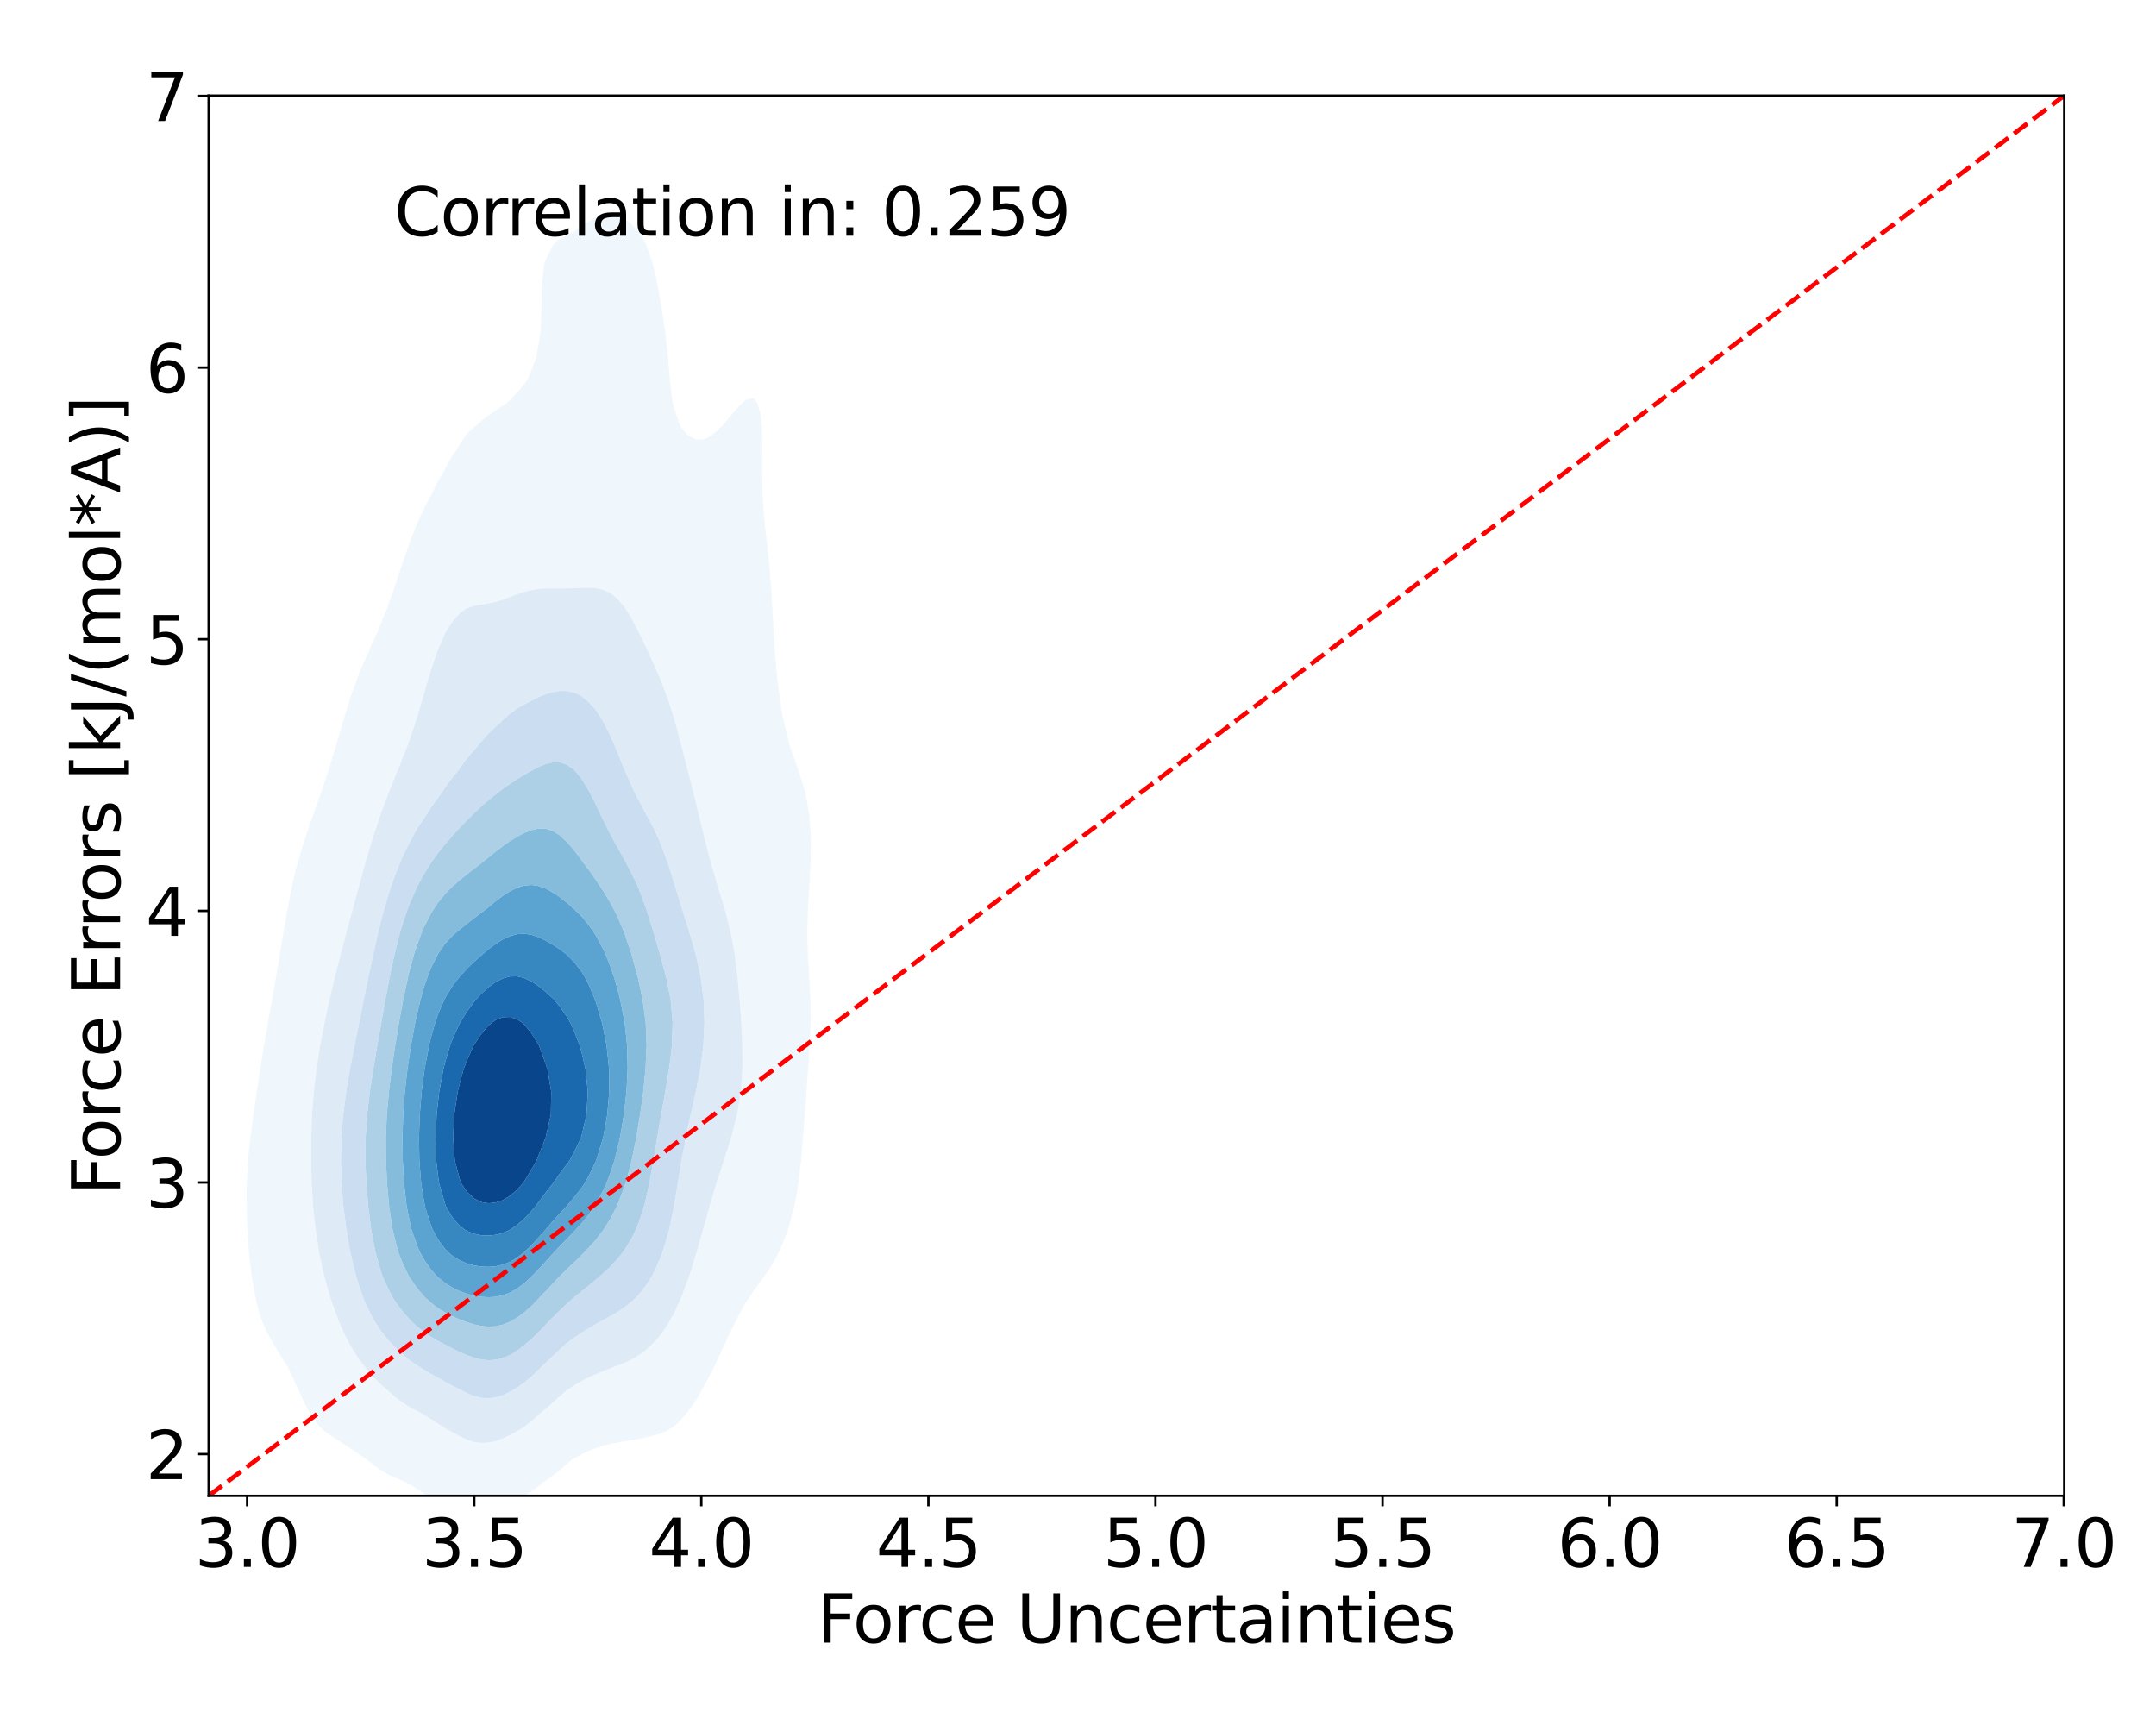 <?xml version="1.0" encoding="utf-8" standalone="no"?>
<!DOCTYPE svg PUBLIC "-//W3C//DTD SVG 1.1//EN"
  "http://www.w3.org/Graphics/SVG/1.1/DTD/svg11.dtd">
<svg xmlns:xlink="http://www.w3.org/1999/xlink" width="720pt" height="576pt" viewBox="0 0 720 576" xmlns="http://www.w3.org/2000/svg" version="1.1">
 <defs>
  <style type="text/css">*{stroke-linejoin: round; stroke-linecap: butt}</style>
 </defs>
 <g id="figure_1">
  <g id="patch_1">
   <path d="M 0 576 
L 720 576 
L 720 0 
L 0 0 
z
" style="fill: #ffffff"/>
  </g>
  <g id="axes_1">
   <g id="patch_2">
    <path d="M 69.68 499.48 
L 689.363 499.48 
L 689.363 31.95 
L 69.68 31.95 
z
" style="fill: #ffffff"/>
   </g>
   <g id="QuadContourSet_1">
    <path d="M 151.14 503.736 
L 153.531 504.504 
L 155.922 504.89 
L 158.314 504.937 
L 160.705 504.68 
L 163.096 504.141 
L 165.488 503.34 
L 167.223 502.586 
L 167.879 502.395 
L 170.27 501.574 
L 172.661 500.594 
L 175.053 499.421 
L 177.444 498 
L 179.835 496.259 
L 181.401 494.915 
L 182.226 494.393 
L 184.618 492.723 
L 187.009 490.828 
L 189.4 488.78 
L 191.204 487.245 
L 191.791 486.879 
L 194.183 485.584 
L 196.574 484.458 
L 198.965 483.52 
L 201.357 482.764 
L 203.748 482.161 
L 206.139 481.675 
L 208.53 481.259 
L 210.922 480.866 
L 213.313 480.445 
L 215.704 479.94 
L 217.058 479.575 
L 218.095 479.361 
L 220.487 478.677 
L 222.878 477.646 
L 225.269 476.094 
L 227.661 473.83 
L 229.193 471.904 
L 230.052 470.915 
L 232.443 467.51 
L 234.326 464.234 
L 234.834 463.347 
L 237.226 458.852 
L 238.383 456.564 
L 239.617 453.949 
L 241.974 448.893 
L 242.008 448.812 
L 244.399 443.735 
L 245.696 441.223 
L 246.791 438.96 
L 249.182 434.725 
L 249.969 433.553 
L 251.573 431.168 
L 253.964 427.908 
L 255.43 425.882 
L 256.356 424.582 
L 258.747 420.693 
L 260.036 418.212 
L 261.138 415.812 
L 263.155 410.542 
L 263.53 409.315 
L 265.239 402.871 
L 265.921 399.213 
L 266.609 395.201 
L 267.514 387.531 
L 268.156 379.86 
L 268.312 377.761 
L 268.742 372.19 
L 269.318 364.52 
L 269.879 356.849 
L 270.374 349.179 
L 270.685 341.509 
L 270.657 333.838 
L 270.252 326.168 
L 269.748 318.498 
L 269.575 310.827 
L 269.836 303.157 
L 270.305 295.487 
L 270.703 287.84 
L 270.705 287.816 
L 270.808 280.146 
L 270.703 278.482 
L 270.328 272.476 
L 268.965 264.805 
L 268.312 262.575 
L 266.592 257.135 
L 265.921 255.279 
L 263.917 249.465 
L 263.53 248.162 
L 261.891 241.794 
L 261.138 237.893 
L 260.511 234.124 
L 259.558 226.454 
L 258.84 218.783 
L 258.747 217.452 
L 258.353 211.113 
L 257.957 203.442 
L 257.499 195.772 
L 256.842 188.102 
L 256.356 183.691 
L 255.988 180.431 
L 255.178 172.761 
L 254.647 165.091 
L 254.484 157.42 
L 254.538 149.75 
L 254.436 142.08 
L 253.964 138.126 
L 252.804 134.409 
L 251.573 132.997 
L 249.182 133.423 
L 248.136 134.409 
L 246.791 135.635 
L 244.399 138.434 
L 242.008 141.241 
L 241.244 142.08 
L 239.617 143.749 
L 237.226 145.632 
L 234.834 146.752 
L 232.443 146.847 
L 230.052 145.633 
L 227.661 142.946 
L 227.112 142.08 
L 225.269 136.804 
L 224.634 134.409 
L 223.68 126.739 
L 223.036 119.069 
L 222.878 117.695 
L 222.207 111.398 
L 221.091 103.728 
L 220.487 100.313 
L 219.749 96.058 
L 218.095 88.387 
L 218.095 88.387 
L 215.704 81.44 
L 215.362 80.717 
L 213.313 77.472 
L 210.922 74.88 
L 208.53 73.07 
L 208.483 73.047 
L 206.139 71.943 
L 203.748 71.469 
L 201.357 71.703 
L 198.965 72.594 
L 198.131 73.047 
L 196.574 74.019 
L 194.183 75.703 
L 191.791 77.281 
L 189.4 78.584 
L 187.009 79.787 
L 185.636 80.717 
L 184.618 81.966 
L 182.226 86.856 
L 181.723 88.387 
L 180.876 96.058 
L 180.8 103.728 
L 180.451 111.398 
L 179.835 115.088 
L 179.169 119.069 
L 177.444 123.703 
L 176.157 126.739 
L 175.053 128.25 
L 172.661 131.125 
L 170.27 133.646 
L 169.453 134.409 
L 167.879 135.504 
L 165.488 137.086 
L 163.096 138.71 
L 160.705 140.559 
L 159.113 142.08 
L 158.314 142.679 
L 155.922 144.894 
L 153.531 148.307 
L 152.804 149.75 
L 151.14 151.952 
L 148.749 156.327 
L 148.259 157.42 
L 146.357 160.453 
L 144.125 165.091 
L 143.966 165.361 
L 141.575 169.877 
L 140.295 172.761 
L 139.184 175.156 
L 137.103 180.431 
L 136.792 181.236 
L 134.411 188.102 
L 134.401 188.132 
L 132.01 195.325 
L 131.865 195.772 
L 129.618 202.134 
L 129.155 203.442 
L 127.227 208.13 
L 126.009 211.113 
L 124.836 213.645 
L 122.594 218.783 
L 122.445 219.104 
L 120.053 224.527 
L 119.352 226.454 
L 117.662 230.985 
L 116.678 234.124 
L 115.271 238.551 
L 114.35 241.794 
L 112.88 246.728 
L 112.105 249.465 
L 110.488 254.709 
L 109.748 257.135 
L 108.097 262.063 
L 107.178 264.805 
L 105.706 268.911 
L 104.455 272.476 
L 103.315 275.672 
L 101.813 280.146 
L 100.923 282.938 
L 99.497 287.816 
L 98.532 291.574 
L 97.6 295.487 
L 96.141 302.869 
L 96.086 303.157 
L 94.742 310.827 
L 93.749 317.054 
L 93.51 318.498 
L 92.191 326.168 
L 91.358 330.998 
L 90.836 333.838 
L 89.466 341.509 
L 88.967 344.526 
L 88.139 349.179 
L 86.928 356.849 
L 86.576 359.28 
L 85.737 364.52 
L 84.635 372.19 
L 84.184 375.789 
L 83.622 379.86 
L 82.836 387.531 
L 82.404 395.201 
L 82.338 402.871 
L 82.6 410.542 
L 83.155 418.212 
L 84.026 425.882 
L 84.184 426.895 
L 85.351 433.553 
L 86.576 438.279 
L 87.556 441.223 
L 88.967 444.528 
L 91.358 448.778 
L 91.43 448.893 
L 93.749 452.625 
L 96.141 456.555 
L 96.146 456.564 
L 98.532 461.605 
L 99.766 464.234 
L 100.923 466.927 
L 103.315 471.584 
L 103.519 471.904 
L 105.706 475.27 
L 108.097 477.701 
L 110.488 479.348 
L 110.864 479.575 
L 112.88 480.932 
L 115.271 482.485 
L 117.662 484.067 
L 120.053 485.675 
L 122.445 487.238 
L 122.455 487.245 
L 124.836 489.231 
L 127.227 490.927 
L 129.618 492.313 
L 132.01 493.451 
L 134.401 494.443 
L 135.548 494.915 
L 136.792 495.622 
L 139.184 497.073 
L 141.575 498.586 
L 143.966 500.083 
L 146.357 501.442 
L 148.749 502.558 
L 148.825 502.586 
z
M 153.531 479.575 
L 153.531 479.575 
L 151.14 478.341 
L 148.749 476.919 
L 146.357 475.413 
L 143.966 473.907 
L 141.575 472.424 
L 140.728 471.904 
L 139.184 471.128 
L 136.792 469.838 
L 134.401 468.338 
L 132.01 466.542 
L 129.618 464.394 
L 129.455 464.234 
L 127.227 462.314 
L 124.836 459.929 
L 122.445 457.121 
L 122.008 456.564 
L 120.053 454.087 
L 117.662 450.41 
L 116.791 448.893 
L 115.271 445.956 
L 113.145 441.223 
L 112.88 440.527 
L 110.488 433.92 
L 110.36 433.553 
L 108.19 425.882 
L 108.097 425.441 
L 106.53 418.212 
L 105.706 412.58 
L 105.382 410.542 
L 104.555 402.871 
L 104.069 395.201 
L 103.858 387.531 
L 103.896 379.86 
L 104.19 372.19 
L 104.778 364.52 
L 105.706 356.849 
L 105.706 356.848 
L 106.871 349.179 
L 108.097 342.823 
L 108.348 341.509 
L 110.007 333.838 
L 110.488 331.831 
L 111.821 326.168 
L 112.88 322.083 
L 113.773 318.498 
L 115.271 312.951 
L 115.813 310.827 
L 117.662 304.041 
L 117.89 303.157 
L 119.972 295.487 
L 120.053 295.197 
L 122.083 287.816 
L 122.445 286.574 
L 124.352 280.146 
L 124.836 278.607 
L 126.886 272.476 
L 127.227 271.488 
L 129.618 265.118 
L 129.75 264.805 
L 132.01 259.081 
L 132.865 257.135 
L 134.401 253.149 
L 135.903 249.465 
L 136.792 246.876 
L 138.555 241.794 
L 139.184 239.708 
L 140.858 234.124 
L 141.575 231.63 
L 143.087 226.454 
L 143.966 223.637 
L 145.581 218.783 
L 146.357 216.728 
L 148.749 211.201 
L 148.797 211.113 
L 151.14 207.459 
L 153.531 204.741 
L 155.353 203.442 
L 155.922 203.081 
L 158.314 202.282 
L 160.705 201.859 
L 163.096 201.499 
L 165.488 200.975 
L 167.879 200.227 
L 170.27 199.33 
L 172.661 198.421 
L 175.053 197.627 
L 177.444 197.032 
L 179.835 196.663 
L 182.226 196.496 
L 184.618 196.463 
L 187.009 196.48 
L 189.4 196.474 
L 191.791 196.408 
L 194.183 196.304 
L 196.574 196.245 
L 198.965 196.372 
L 201.357 196.88 
L 203.748 197.982 
L 206.139 199.872 
L 208.53 202.68 
L 209.037 203.442 
L 210.922 206.455 
L 213.313 211.024 
L 213.356 211.113 
L 215.704 216.009 
L 216.988 218.783 
L 218.095 221.22 
L 220.392 226.454 
L 220.487 226.686 
L 222.878 232.951 
L 223.296 234.124 
L 225.269 240.486 
L 225.646 241.794 
L 227.661 249.35 
L 227.689 249.465 
L 229.659 257.135 
L 230.052 258.57 
L 231.6 264.805 
L 232.443 268.127 
L 233.479 272.476 
L 234.834 278.045 
L 235.344 280.146 
L 237.226 287.394 
L 237.341 287.816 
L 239.593 295.487 
L 239.617 295.567 
L 241.921 303.157 
L 242.008 303.482 
L 243.906 310.827 
L 244.399 313.425 
L 245.322 318.498 
L 246.293 326.168 
L 246.791 331.599 
L 247.009 333.838 
L 247.588 341.509 
L 247.951 349.179 
L 247.959 356.849 
L 247.413 364.52 
L 246.791 368.406 
L 246.165 372.19 
L 244.399 379.06 
L 244.191 379.86 
L 242.008 386.663 
L 241.744 387.531 
L 239.617 393.977 
L 239.256 395.201 
L 237.226 401.889 
L 236.964 402.871 
L 234.834 410.445 
L 234.81 410.542 
L 232.642 418.212 
L 232.443 418.851 
L 230.236 425.882 
L 230.052 426.411 
L 227.661 432.823 
L 227.361 433.553 
L 225.269 438.158 
L 223.577 441.223 
L 222.878 442.426 
L 220.487 445.889 
L 218.095 448.543 
L 217.716 448.893 
L 215.704 450.795 
L 213.313 452.565 
L 210.922 453.952 
L 208.53 455.072 
L 206.139 456.017 
L 204.619 456.564 
L 203.748 456.917 
L 201.357 457.875 
L 198.965 458.863 
L 196.574 459.942 
L 194.183 461.162 
L 191.791 462.559 
L 189.4 464.134 
L 189.267 464.234 
L 187.009 466.207 
L 184.618 468.353 
L 182.226 470.436 
L 180.441 471.904 
L 179.835 472.48 
L 177.444 474.602 
L 175.053 476.423 
L 172.661 477.954 
L 170.27 479.211 
L 169.407 479.575 
L 167.879 480.348 
L 165.488 481.212 
L 163.096 481.702 
L 160.705 481.799 
L 158.314 481.484 
L 155.922 480.741 
z
" clip-path="url(#p62a193f47c)" style="fill: #eff6fc"/>
    <path d="M 155.922 480.741 
L 158.314 481.484 
L 160.705 481.799 
L 163.096 481.702 
L 165.488 481.212 
L 167.879 480.348 
L 169.407 479.575 
L 170.27 479.211 
L 172.661 477.954 
L 175.053 476.423 
L 177.444 474.602 
L 179.835 472.48 
L 180.441 471.904 
L 182.226 470.436 
L 184.618 468.353 
L 187.009 466.207 
L 189.267 464.234 
L 189.4 464.134 
L 191.791 462.559 
L 194.183 461.162 
L 196.574 459.942 
L 198.965 458.863 
L 201.357 457.875 
L 203.748 456.917 
L 204.619 456.564 
L 206.139 456.017 
L 208.53 455.072 
L 210.922 453.952 
L 213.313 452.565 
L 215.704 450.795 
L 217.716 448.893 
L 218.095 448.543 
L 220.487 445.889 
L 222.878 442.426 
L 223.577 441.223 
L 225.269 438.158 
L 227.361 433.553 
L 227.661 432.823 
L 230.052 426.411 
L 230.236 425.882 
L 232.443 418.851 
L 232.642 418.212 
L 234.81 410.542 
L 234.834 410.445 
L 236.964 402.871 
L 237.226 401.889 
L 239.256 395.201 
L 239.617 393.977 
L 241.744 387.531 
L 242.008 386.663 
L 244.191 379.86 
L 244.399 379.06 
L 246.165 372.19 
L 246.791 368.406 
L 247.413 364.52 
L 247.959 356.849 
L 247.951 349.179 
L 247.588 341.509 
L 247.009 333.838 
L 246.791 331.599 
L 246.293 326.168 
L 245.322 318.498 
L 244.399 313.425 
L 243.906 310.827 
L 242.008 303.482 
L 241.921 303.157 
L 239.617 295.567 
L 239.593 295.487 
L 237.341 287.816 
L 237.226 287.394 
L 235.344 280.146 
L 234.834 278.045 
L 233.479 272.476 
L 232.443 268.127 
L 231.6 264.805 
L 230.052 258.57 
L 229.659 257.135 
L 227.689 249.465 
L 227.661 249.35 
L 225.646 241.794 
L 225.269 240.486 
L 223.296 234.124 
L 222.878 232.951 
L 220.487 226.686 
L 220.392 226.454 
L 218.095 221.22 
L 216.988 218.783 
L 215.704 216.009 
L 213.356 211.113 
L 213.313 211.024 
L 210.922 206.455 
L 209.037 203.442 
L 208.53 202.68 
L 206.139 199.872 
L 203.748 197.982 
L 201.357 196.88 
L 198.965 196.372 
L 196.574 196.245 
L 194.183 196.304 
L 191.791 196.408 
L 189.4 196.474 
L 187.009 196.48 
L 184.618 196.463 
L 182.226 196.496 
L 179.835 196.663 
L 177.444 197.032 
L 175.053 197.627 
L 172.661 198.421 
L 170.27 199.33 
L 167.879 200.227 
L 165.488 200.975 
L 163.096 201.499 
L 160.705 201.859 
L 158.314 202.282 
L 155.922 203.081 
L 155.353 203.442 
L 153.531 204.741 
L 151.14 207.459 
L 148.797 211.113 
L 148.749 211.201 
L 146.357 216.728 
L 145.581 218.783 
L 143.966 223.637 
L 143.087 226.454 
L 141.575 231.63 
L 140.858 234.124 
L 139.184 239.708 
L 138.555 241.794 
L 136.792 246.876 
L 135.903 249.465 
L 134.401 253.149 
L 132.865 257.135 
L 132.01 259.081 
L 129.75 264.805 
L 129.618 265.118 
L 127.227 271.488 
L 126.886 272.476 
L 124.836 278.607 
L 124.352 280.146 
L 122.445 286.574 
L 122.083 287.816 
L 120.053 295.197 
L 119.972 295.487 
L 117.89 303.157 
L 117.662 304.041 
L 115.813 310.827 
L 115.271 312.951 
L 113.773 318.498 
L 112.88 322.083 
L 111.821 326.168 
L 110.488 331.831 
L 110.007 333.838 
L 108.348 341.509 
L 108.097 342.823 
L 106.871 349.179 
L 105.706 356.848 
L 105.706 356.849 
L 104.778 364.52 
L 104.19 372.19 
L 103.896 379.86 
L 103.858 387.531 
L 104.069 395.201 
L 104.555 402.871 
L 105.382 410.542 
L 105.706 412.58 
L 106.53 418.212 
L 108.097 425.441 
L 108.19 425.882 
L 110.36 433.553 
L 110.488 433.92 
L 112.88 440.527 
L 113.145 441.223 
L 115.271 445.956 
L 116.791 448.893 
L 117.662 450.41 
L 120.053 454.087 
L 122.008 456.564 
L 122.445 457.121 
L 124.836 459.929 
L 127.227 462.314 
L 129.455 464.234 
L 129.618 464.394 
L 132.01 466.542 
L 134.401 468.338 
L 136.792 469.838 
L 139.184 471.128 
L 140.728 471.904 
L 141.575 472.424 
L 143.966 473.907 
L 146.357 475.413 
L 148.749 476.919 
L 151.14 478.341 
L 153.531 479.575 
L 153.531 479.575 
z
M 154.095 464.234 
L 153.531 463.976 
L 151.14 462.75 
L 148.749 461.457 
L 146.357 460.136 
L 143.966 458.78 
L 141.575 457.336 
L 140.405 456.564 
L 139.184 455.833 
L 136.792 454.199 
L 134.401 452.263 
L 132.01 449.982 
L 130.993 448.893 
L 129.618 447.411 
L 127.227 444.431 
L 125.09 441.223 
L 124.836 440.784 
L 122.445 436.073 
L 121.343 433.553 
L 120.053 429.745 
L 118.827 425.882 
L 117.662 420.943 
L 117.014 418.212 
L 115.665 410.542 
L 115.271 407.406 
L 114.684 402.871 
L 114.062 395.201 
L 113.827 387.531 
L 114 379.86 
L 114.6 372.19 
L 115.271 367.106 
L 115.599 364.52 
L 116.887 356.849 
L 117.662 352.948 
L 118.371 349.179 
L 119.948 341.509 
L 120.053 341.013 
L 121.457 333.838 
L 122.445 329.15 
L 123.023 326.168 
L 124.666 318.498 
L 124.836 317.774 
L 126.408 310.827 
L 127.227 307.67 
L 128.413 303.157 
L 129.618 299.109 
L 130.782 295.487 
L 132.01 291.996 
L 133.7 287.816 
L 134.401 286.148 
L 136.792 281.261 
L 137.426 280.146 
L 139.184 276.914 
L 141.575 273.235 
L 142.119 272.476 
L 143.966 269.537 
L 146.357 266.212 
L 147.46 264.805 
L 148.749 262.823 
L 151.14 259.53 
L 153.109 257.135 
L 153.531 256.502 
L 155.922 253.253 
L 158.314 250.478 
L 159.275 249.465 
L 160.705 247.641 
L 163.096 244.973 
L 165.488 242.669 
L 166.512 241.794 
L 167.879 240.421 
L 170.27 238.367 
L 172.661 236.653 
L 175.053 235.217 
L 177.196 234.124 
L 177.444 233.982 
L 179.835 232.773 
L 182.226 231.792 
L 184.618 231.075 
L 187.009 230.692 
L 189.4 230.725 
L 191.791 231.276 
L 194.183 232.468 
L 196.21 234.124 
L 196.574 234.417 
L 198.965 237.081 
L 201.357 240.814 
L 201.878 241.794 
L 203.748 245.463 
L 205.471 249.465 
L 206.139 251.042 
L 208.53 257.036 
L 208.57 257.135 
L 210.922 262.378 
L 212.034 264.805 
L 213.313 267.202 
L 215.704 271.708 
L 216.098 272.476 
L 218.095 276.158 
L 219.95 280.146 
L 220.487 281.375 
L 222.878 287.72 
L 222.911 287.816 
L 225.269 295.289 
L 225.328 295.487 
L 227.661 303.157 
L 227.661 303.157 
L 230.052 310.755 
L 230.074 310.827 
L 232.309 318.498 
L 232.443 319.071 
L 233.997 326.168 
L 234.834 332.702 
L 234.976 333.838 
L 235.262 341.509 
L 234.876 349.179 
L 234.834 349.51 
L 233.901 356.849 
L 232.443 364.202 
L 232.381 364.52 
L 230.66 372.19 
L 230.052 374.887 
L 229.012 379.86 
L 227.661 387.026 
L 227.574 387.531 
L 226.366 395.201 
L 225.269 401.658 
L 225.072 402.871 
L 223.475 410.542 
L 222.878 412.679 
L 221.224 418.212 
L 220.487 420.099 
L 218.095 425.412 
L 217.847 425.882 
L 215.704 429.28 
L 213.313 432.293 
L 212.081 433.553 
L 210.922 434.651 
L 208.53 436.546 
L 206.139 438.14 
L 203.748 439.541 
L 201.357 440.832 
L 200.632 441.223 
L 198.965 442.159 
L 196.574 443.558 
L 194.183 445.043 
L 191.791 446.653 
L 189.4 448.412 
L 188.816 448.893 
L 187.009 450.531 
L 184.618 452.818 
L 182.226 455.096 
L 180.639 456.564 
L 179.835 457.384 
L 177.444 459.678 
L 175.053 461.673 
L 172.661 463.35 
L 171.106 464.234 
L 170.27 464.769 
L 167.879 465.914 
L 165.488 466.633 
L 163.096 466.915 
L 160.705 466.755 
L 158.314 466.17 
L 155.922 465.202 
z
" clip-path="url(#p62a193f47c)" style="fill: #deebf7"/>
    <path d="M 155.922 465.202 
L 158.314 466.17 
L 160.705 466.755 
L 163.096 466.915 
L 165.488 466.633 
L 167.879 465.914 
L 170.27 464.769 
L 171.106 464.234 
L 172.661 463.35 
L 175.053 461.673 
L 177.444 459.678 
L 179.835 457.384 
L 180.639 456.564 
L 182.226 455.096 
L 184.618 452.818 
L 187.009 450.531 
L 188.816 448.893 
L 189.4 448.412 
L 191.791 446.653 
L 194.183 445.043 
L 196.574 443.558 
L 198.965 442.159 
L 200.632 441.223 
L 201.357 440.832 
L 203.748 439.541 
L 206.139 438.14 
L 208.53 436.546 
L 210.922 434.651 
L 212.081 433.553 
L 213.313 432.293 
L 215.704 429.28 
L 217.847 425.882 
L 218.095 425.412 
L 220.487 420.099 
L 221.224 418.212 
L 222.878 412.679 
L 223.475 410.542 
L 225.072 402.871 
L 225.269 401.658 
L 226.366 395.201 
L 227.574 387.531 
L 227.661 387.026 
L 229.012 379.86 
L 230.052 374.887 
L 230.66 372.19 
L 232.381 364.52 
L 232.443 364.202 
L 233.901 356.849 
L 234.834 349.51 
L 234.876 349.179 
L 235.262 341.509 
L 234.976 333.838 
L 234.834 332.702 
L 233.997 326.168 
L 232.443 319.071 
L 232.309 318.498 
L 230.074 310.827 
L 230.052 310.755 
L 227.661 303.157 
L 227.661 303.157 
L 225.328 295.487 
L 225.269 295.289 
L 222.911 287.816 
L 222.878 287.72 
L 220.487 281.375 
L 219.95 280.146 
L 218.095 276.158 
L 216.098 272.476 
L 215.704 271.708 
L 213.313 267.202 
L 212.034 264.805 
L 210.922 262.378 
L 208.57 257.135 
L 208.53 257.036 
L 206.139 251.042 
L 205.471 249.465 
L 203.748 245.463 
L 201.878 241.794 
L 201.357 240.814 
L 198.965 237.081 
L 196.574 234.417 
L 196.21 234.124 
L 194.183 232.468 
L 191.791 231.276 
L 189.4 230.725 
L 187.009 230.692 
L 184.618 231.075 
L 182.226 231.792 
L 179.835 232.773 
L 177.444 233.982 
L 177.196 234.124 
L 175.053 235.217 
L 172.661 236.653 
L 170.27 238.367 
L 167.879 240.421 
L 166.512 241.794 
L 165.488 242.669 
L 163.096 244.973 
L 160.705 247.641 
L 159.275 249.465 
L 158.314 250.478 
L 155.922 253.253 
L 153.531 256.502 
L 153.109 257.135 
L 151.14 259.53 
L 148.749 262.823 
L 147.46 264.805 
L 146.357 266.212 
L 143.966 269.537 
L 142.119 272.476 
L 141.575 273.235 
L 139.184 276.914 
L 137.426 280.146 
L 136.792 281.261 
L 134.401 286.148 
L 133.7 287.816 
L 132.01 291.996 
L 130.782 295.487 
L 129.618 299.109 
L 128.413 303.157 
L 127.227 307.67 
L 126.408 310.827 
L 124.836 317.774 
L 124.666 318.498 
L 123.023 326.168 
L 122.445 329.15 
L 121.457 333.838 
L 120.053 341.013 
L 119.948 341.509 
L 118.371 349.179 
L 117.662 352.948 
L 116.887 356.849 
L 115.599 364.52 
L 115.271 367.106 
L 114.6 372.19 
L 114 379.86 
L 113.827 387.531 
L 114.062 395.201 
L 114.684 402.871 
L 115.271 407.406 
L 115.665 410.542 
L 117.014 418.212 
L 117.662 420.943 
L 118.827 425.882 
L 120.053 429.745 
L 121.343 433.553 
L 122.445 436.073 
L 124.836 440.784 
L 125.09 441.223 
L 127.227 444.431 
L 129.618 447.411 
L 130.993 448.893 
L 132.01 449.982 
L 134.401 452.263 
L 136.792 454.199 
L 139.184 455.833 
L 140.405 456.564 
L 141.575 457.336 
L 143.966 458.78 
L 146.357 460.136 
L 148.749 461.457 
L 151.14 462.75 
L 153.531 463.976 
L 154.095 464.234 
z
M 148.456 448.893 
L 146.357 447.806 
L 143.966 446.408 
L 141.575 444.779 
L 139.184 442.847 
L 137.462 441.223 
L 136.792 440.559 
L 134.401 437.852 
L 132.01 434.602 
L 131.326 433.553 
L 129.618 430.339 
L 127.639 425.882 
L 127.227 424.589 
L 125.4 418.212 
L 124.836 415.235 
L 123.96 410.542 
L 122.985 402.871 
L 122.445 396.38 
L 122.341 395.201 
L 122.01 387.531 
L 122.096 379.86 
L 122.445 374.928 
L 122.622 372.19 
L 123.505 364.52 
L 124.692 356.849 
L 124.836 356.042 
L 125.967 349.179 
L 127.227 342.147 
L 127.334 341.509 
L 128.683 333.838 
L 129.618 328.968 
L 130.144 326.168 
L 131.789 318.498 
L 132.01 317.605 
L 133.76 310.827 
L 134.401 308.724 
L 136.272 303.157 
L 136.792 301.799 
L 139.184 296.33 
L 139.609 295.487 
L 141.575 291.825 
L 143.966 288.072 
L 144.15 287.816 
L 146.357 284.709 
L 148.749 281.748 
L 150.166 280.146 
L 151.14 278.974 
L 153.531 276.354 
L 155.922 273.912 
L 157.416 272.476 
L 158.314 271.556 
L 160.705 269.305 
L 163.096 267.221 
L 165.488 265.299 
L 166.156 264.805 
L 167.879 263.457 
L 170.27 261.749 
L 172.661 260.179 
L 175.053 258.718 
L 177.444 257.36 
L 177.89 257.135 
L 179.835 256.088 
L 182.226 255.099 
L 184.618 254.541 
L 187.009 254.582 
L 189.4 255.394 
L 191.791 257.133 
L 191.793 257.135 
L 194.183 259.99 
L 196.574 263.886 
L 197.045 264.805 
L 198.965 268.578 
L 200.775 272.476 
L 201.357 273.613 
L 203.748 278.377 
L 204.642 280.146 
L 206.139 282.801 
L 208.53 287.117 
L 208.91 287.816 
L 210.922 291.587 
L 212.763 295.487 
L 213.313 296.788 
L 215.694 303.157 
L 215.704 303.189 
L 218.095 310.827 
L 218.095 310.827 
L 220.353 318.498 
L 220.487 319.003 
L 222.442 326.168 
L 222.878 328.361 
L 223.972 333.838 
L 224.621 341.509 
L 224.386 349.179 
L 223.464 356.849 
L 222.878 360.151 
L 222.181 364.52 
L 220.79 372.19 
L 220.487 373.884 
L 219.488 379.86 
L 218.192 387.531 
L 218.095 388.088 
L 216.833 395.201 
L 215.704 400.257 
L 215.055 402.871 
L 213.313 408.185 
L 212.386 410.542 
L 210.922 413.483 
L 208.53 417.379 
L 207.934 418.212 
L 206.139 420.426 
L 203.748 422.999 
L 201.357 425.226 
L 200.611 425.882 
L 198.965 427.315 
L 196.574 429.314 
L 194.183 431.231 
L 191.791 433.135 
L 191.301 433.553 
L 189.4 435.272 
L 187.009 437.543 
L 184.618 439.882 
L 183.279 441.223 
L 182.226 442.349 
L 179.835 444.855 
L 177.444 447.144 
L 175.367 448.893 
L 175.053 449.18 
L 172.661 451.034 
L 170.27 452.471 
L 167.879 453.482 
L 165.488 454.059 
L 163.096 454.209 
L 160.705 453.962 
L 158.314 453.376 
L 155.922 452.526 
L 153.531 451.49 
L 151.14 450.326 
L 148.749 449.059 
z
" clip-path="url(#p62a193f47c)" style="fill: #cbdef1"/>
    <path d="M 148.749 449.059 
L 151.14 450.326 
L 153.531 451.49 
L 155.922 452.526 
L 158.314 453.376 
L 160.705 453.962 
L 163.096 454.209 
L 165.488 454.059 
L 167.879 453.482 
L 170.27 452.471 
L 172.661 451.034 
L 175.053 449.18 
L 175.367 448.893 
L 177.444 447.144 
L 179.835 444.855 
L 182.226 442.349 
L 183.279 441.223 
L 184.618 439.882 
L 187.009 437.543 
L 189.4 435.272 
L 191.301 433.553 
L 191.791 433.135 
L 194.183 431.231 
L 196.574 429.314 
L 198.965 427.315 
L 200.611 425.882 
L 201.357 425.226 
L 203.748 422.999 
L 206.139 420.426 
L 207.934 418.212 
L 208.53 417.379 
L 210.922 413.483 
L 212.386 410.542 
L 213.313 408.185 
L 215.055 402.871 
L 215.704 400.257 
L 216.833 395.201 
L 218.095 388.088 
L 218.192 387.531 
L 219.488 379.86 
L 220.487 373.884 
L 220.79 372.19 
L 222.181 364.52 
L 222.878 360.151 
L 223.464 356.849 
L 224.386 349.179 
L 224.621 341.509 
L 223.972 333.838 
L 222.878 328.361 
L 222.442 326.168 
L 220.487 319.003 
L 220.353 318.498 
L 218.095 310.827 
L 218.095 310.827 
L 215.704 303.189 
L 215.694 303.157 
L 213.313 296.788 
L 212.763 295.487 
L 210.922 291.587 
L 208.91 287.816 
L 208.53 287.117 
L 206.139 282.801 
L 204.642 280.146 
L 203.748 278.377 
L 201.357 273.613 
L 200.775 272.476 
L 198.965 268.578 
L 197.045 264.805 
L 196.574 263.886 
L 194.183 259.99 
L 191.793 257.135 
L 191.791 257.133 
L 189.4 255.394 
L 187.009 254.582 
L 184.618 254.541 
L 182.226 255.099 
L 179.835 256.088 
L 177.89 257.135 
L 177.444 257.36 
L 175.053 258.718 
L 172.661 260.179 
L 170.27 261.749 
L 167.879 263.457 
L 166.156 264.805 
L 165.488 265.299 
L 163.096 267.221 
L 160.705 269.305 
L 158.314 271.556 
L 157.416 272.476 
L 155.922 273.912 
L 153.531 276.354 
L 151.14 278.974 
L 150.166 280.146 
L 148.749 281.748 
L 146.357 284.709 
L 144.15 287.816 
L 143.966 288.072 
L 141.575 291.825 
L 139.609 295.487 
L 139.184 296.33 
L 136.792 301.799 
L 136.272 303.157 
L 134.401 308.724 
L 133.76 310.827 
L 132.01 317.605 
L 131.789 318.498 
L 130.144 326.168 
L 129.618 328.968 
L 128.683 333.838 
L 127.334 341.509 
L 127.227 342.147 
L 125.967 349.179 
L 124.836 356.042 
L 124.692 356.849 
L 123.505 364.52 
L 122.622 372.19 
L 122.445 374.928 
L 122.096 379.86 
L 122.01 387.531 
L 122.341 395.201 
L 122.445 396.38 
L 122.985 402.871 
L 123.96 410.542 
L 124.836 415.235 
L 125.4 418.212 
L 127.227 424.589 
L 127.639 425.882 
L 129.618 430.339 
L 131.326 433.553 
L 132.01 434.602 
L 134.401 437.852 
L 136.792 440.559 
L 137.462 441.223 
L 139.184 442.847 
L 141.575 444.779 
L 143.966 446.408 
L 146.357 447.806 
L 148.456 448.893 
z
M 155.25 441.223 
L 153.531 440.606 
L 151.14 439.576 
L 148.749 438.345 
L 146.357 436.862 
L 143.966 435.053 
L 142.313 433.553 
L 141.575 432.821 
L 139.184 430.004 
L 136.792 426.522 
L 136.403 425.882 
L 134.401 421.621 
L 133.048 418.212 
L 132.01 414.322 
L 131.096 410.542 
L 129.949 402.871 
L 129.618 399.168 
L 129.257 395.201 
L 128.887 387.531 
L 128.852 379.86 
L 129.185 372.19 
L 129.618 367.436 
L 129.866 364.52 
L 130.809 356.849 
L 131.963 349.179 
L 132.01 348.902 
L 133.228 341.509 
L 134.401 335.119 
L 134.644 333.838 
L 136.278 326.168 
L 136.792 324.078 
L 138.318 318.498 
L 139.184 315.797 
L 141.05 310.827 
L 141.575 309.604 
L 143.966 304.94 
L 145.099 303.157 
L 146.357 301.292 
L 148.749 298.38 
L 151.14 295.956 
L 151.69 295.487 
L 153.531 293.881 
L 155.922 291.965 
L 158.314 290.099 
L 160.705 288.24 
L 161.247 287.816 
L 163.096 286.323 
L 165.488 284.398 
L 167.879 282.562 
L 170.27 280.881 
L 171.461 280.146 
L 172.661 279.383 
L 175.053 278.124 
L 177.444 277.189 
L 179.835 276.673 
L 182.226 276.705 
L 184.618 277.437 
L 187.009 278.981 
L 188.215 280.146 
L 189.4 281.249 
L 191.791 284.009 
L 194.183 287.209 
L 194.591 287.816 
L 196.574 290.363 
L 198.965 293.766 
L 200.074 295.487 
L 201.357 297.362 
L 203.748 301.313 
L 204.743 303.157 
L 206.139 305.942 
L 208.24 310.827 
L 208.53 311.6 
L 210.848 318.498 
L 210.922 318.753 
L 212.951 326.168 
L 213.313 327.811 
L 214.615 333.838 
L 215.633 341.509 
L 215.704 343.314 
L 215.935 349.179 
L 215.704 353.993 
L 215.586 356.849 
L 214.821 364.52 
L 213.756 372.19 
L 213.313 374.814 
L 212.495 379.86 
L 210.922 387.531 
L 210.922 387.531 
L 208.888 395.201 
L 208.53 396.264 
L 206.139 402.452 
L 205.954 402.871 
L 203.748 407.124 
L 201.56 410.542 
L 201.357 410.832 
L 198.965 413.989 
L 196.574 416.668 
L 195.05 418.212 
L 194.183 419.097 
L 191.791 421.444 
L 189.4 423.725 
L 187.181 425.882 
L 187.009 426.057 
L 184.618 428.608 
L 182.226 431.167 
L 179.937 433.553 
L 179.835 433.664 
L 177.444 436.118 
L 175.053 438.252 
L 172.661 440.008 
L 170.496 441.223 
L 170.27 441.358 
L 167.879 442.334 
L 165.488 442.862 
L 163.096 442.98 
L 160.705 442.747 
L 158.314 442.228 
L 155.922 441.485 
z
" clip-path="url(#p62a193f47c)" style="fill: #add0e6"/>
    <path d="M 155.922 441.485 
L 158.314 442.228 
L 160.705 442.747 
L 163.096 442.98 
L 165.488 442.862 
L 167.879 442.334 
L 170.27 441.358 
L 170.496 441.223 
L 172.661 440.008 
L 175.053 438.252 
L 177.444 436.118 
L 179.835 433.664 
L 179.937 433.553 
L 182.226 431.167 
L 184.618 428.608 
L 187.009 426.057 
L 187.181 425.882 
L 189.4 423.725 
L 191.791 421.444 
L 194.183 419.097 
L 195.05 418.212 
L 196.574 416.668 
L 198.965 413.989 
L 201.357 410.832 
L 201.56 410.542 
L 203.748 407.124 
L 205.954 402.871 
L 206.139 402.452 
L 208.53 396.264 
L 208.888 395.201 
L 210.922 387.531 
L 210.922 387.531 
L 212.495 379.86 
L 213.313 374.814 
L 213.756 372.19 
L 214.821 364.52 
L 215.586 356.849 
L 215.704 353.993 
L 215.935 349.179 
L 215.704 343.314 
L 215.633 341.509 
L 214.615 333.838 
L 213.313 327.811 
L 212.951 326.168 
L 210.922 318.753 
L 210.848 318.498 
L 208.53 311.6 
L 208.24 310.827 
L 206.139 305.942 
L 204.743 303.157 
L 203.748 301.313 
L 201.357 297.362 
L 200.074 295.487 
L 198.965 293.766 
L 196.574 290.363 
L 194.591 287.816 
L 194.183 287.209 
L 191.791 284.009 
L 189.4 281.249 
L 188.215 280.146 
L 187.009 278.981 
L 184.618 277.437 
L 182.226 276.705 
L 179.835 276.673 
L 177.444 277.189 
L 175.053 278.124 
L 172.661 279.383 
L 171.461 280.146 
L 170.27 280.881 
L 167.879 282.562 
L 165.488 284.398 
L 163.096 286.323 
L 161.247 287.816 
L 160.705 288.24 
L 158.314 290.099 
L 155.922 291.965 
L 153.531 293.881 
L 151.69 295.487 
L 151.14 295.956 
L 148.749 298.38 
L 146.357 301.292 
L 145.099 303.157 
L 143.966 304.94 
L 141.575 309.604 
L 141.05 310.827 
L 139.184 315.797 
L 138.318 318.498 
L 136.792 324.078 
L 136.278 326.168 
L 134.644 333.838 
L 134.401 335.119 
L 133.228 341.509 
L 132.01 348.902 
L 131.963 349.179 
L 130.809 356.849 
L 129.866 364.52 
L 129.618 367.436 
L 129.185 372.19 
L 128.852 379.86 
L 128.887 387.531 
L 129.257 395.201 
L 129.618 399.168 
L 129.949 402.871 
L 131.096 410.542 
L 132.01 414.322 
L 133.048 418.212 
L 134.401 421.621 
L 136.403 425.882 
L 136.792 426.522 
L 139.184 430.004 
L 141.575 432.821 
L 142.313 433.553 
L 143.966 435.053 
L 146.357 436.862 
L 148.749 438.345 
L 151.14 439.576 
L 153.531 440.606 
L 155.25 441.223 
z
M 145.664 425.882 
L 143.966 423.957 
L 141.575 420.499 
L 140.281 418.212 
L 139.184 415.581 
L 137.422 410.542 
L 136.792 407.696 
L 135.819 402.871 
L 134.937 395.201 
L 134.505 387.531 
L 134.412 379.86 
L 134.644 372.19 
L 135.209 364.52 
L 136.086 356.849 
L 136.792 352.084 
L 137.234 349.179 
L 138.649 341.509 
L 139.184 339.01 
L 140.424 333.838 
L 141.575 329.732 
L 142.783 326.168 
L 143.966 323.119 
L 146.295 318.498 
L 146.357 318.384 
L 148.749 314.973 
L 151.14 312.406 
L 152.999 310.827 
L 153.531 310.368 
L 155.922 308.459 
L 158.314 306.619 
L 160.705 304.795 
L 162.875 303.157 
L 163.096 302.971 
L 165.488 300.973 
L 167.879 299.16 
L 170.27 297.623 
L 172.661 296.443 
L 175.053 295.705 
L 177.444 295.487 
L 179.835 295.829 
L 182.226 296.705 
L 184.618 298.013 
L 187.009 299.641 
L 189.4 301.525 
L 191.206 303.157 
L 191.791 303.643 
L 194.183 305.982 
L 196.574 308.836 
L 197.965 310.827 
L 198.965 312.355 
L 201.357 316.764 
L 202.158 318.498 
L 203.748 322.512 
L 205.014 326.168 
L 206.139 330.102 
L 207.117 333.838 
L 208.53 341.114 
L 208.602 341.509 
L 209.43 349.179 
L 209.597 356.849 
L 209.205 364.52 
L 208.53 370.456 
L 208.344 372.19 
L 207.053 379.86 
L 206.139 383.728 
L 205.189 387.531 
L 203.748 391.869 
L 202.493 395.201 
L 201.357 397.66 
L 198.965 402.053 
L 198.452 402.871 
L 196.574 405.569 
L 194.183 408.502 
L 192.329 410.542 
L 191.791 411.119 
L 189.4 413.587 
L 187.009 416.042 
L 184.973 418.212 
L 184.618 418.594 
L 182.226 421.239 
L 179.835 423.844 
L 177.847 425.882 
L 177.444 426.3 
L 175.053 428.495 
L 172.661 430.286 
L 170.27 431.635 
L 167.879 432.54 
L 165.488 433.032 
L 163.096 433.168 
L 160.705 433.011 
L 158.314 432.609 
L 155.922 431.982 
L 153.531 431.119 
L 151.14 429.976 
L 148.749 428.487 
L 146.357 426.564 
z
" clip-path="url(#p62a193f47c)" style="fill: #85bcdc"/>
    <path d="M 146.357 426.564 
L 148.749 428.487 
L 151.14 429.976 
L 153.531 431.119 
L 155.922 431.982 
L 158.314 432.609 
L 160.705 433.011 
L 163.096 433.168 
L 165.488 433.032 
L 167.879 432.54 
L 170.27 431.635 
L 172.661 430.286 
L 175.053 428.495 
L 177.444 426.3 
L 177.847 425.882 
L 179.835 423.844 
L 182.226 421.239 
L 184.618 418.594 
L 184.973 418.212 
L 187.009 416.042 
L 189.4 413.587 
L 191.791 411.119 
L 192.329 410.542 
L 194.183 408.502 
L 196.574 405.569 
L 198.452 402.871 
L 198.965 402.053 
L 201.357 397.66 
L 202.493 395.201 
L 203.748 391.869 
L 205.189 387.531 
L 206.139 383.728 
L 207.053 379.86 
L 208.344 372.19 
L 208.53 370.456 
L 209.205 364.52 
L 209.597 356.849 
L 209.43 349.179 
L 208.602 341.509 
L 208.53 341.114 
L 207.117 333.838 
L 206.139 330.102 
L 205.014 326.168 
L 203.748 322.512 
L 202.158 318.498 
L 201.357 316.764 
L 198.965 312.355 
L 197.965 310.827 
L 196.574 308.836 
L 194.183 305.982 
L 191.791 303.643 
L 191.206 303.157 
L 189.4 301.525 
L 187.009 299.641 
L 184.618 298.013 
L 182.226 296.705 
L 179.835 295.829 
L 177.444 295.487 
L 175.053 295.705 
L 172.661 296.443 
L 170.27 297.623 
L 167.879 299.16 
L 165.488 300.973 
L 163.096 302.971 
L 162.875 303.157 
L 160.705 304.795 
L 158.314 306.619 
L 155.922 308.459 
L 153.531 310.368 
L 152.999 310.827 
L 151.14 312.406 
L 148.749 314.973 
L 146.357 318.384 
L 146.295 318.498 
L 143.966 323.119 
L 142.783 326.168 
L 141.575 329.732 
L 140.424 333.838 
L 139.184 339.01 
L 138.649 341.509 
L 137.234 349.179 
L 136.792 352.084 
L 136.086 356.849 
L 135.209 364.52 
L 134.644 372.19 
L 134.412 379.86 
L 134.505 387.531 
L 134.937 395.201 
L 135.819 402.871 
L 136.792 407.696 
L 137.422 410.542 
L 139.184 415.581 
L 140.281 418.212 
L 141.575 420.499 
L 143.966 423.957 
L 145.664 425.882 
z
M 149.787 418.212 
L 148.749 417.178 
L 146.357 413.97 
L 144.445 410.542 
L 143.966 409.313 
L 141.936 402.871 
L 141.575 400.888 
L 140.645 395.201 
L 140.05 387.531 
L 139.925 379.86 
L 140.184 372.19 
L 140.811 364.52 
L 141.575 358.62 
L 141.818 356.849 
L 143.266 349.179 
L 143.966 346.286 
L 145.31 341.509 
L 146.357 338.49 
L 148.369 333.838 
L 148.749 333.085 
L 151.14 329.174 
L 153.482 326.168 
L 153.531 326.109 
L 155.922 323.476 
L 158.314 321.151 
L 160.705 319.038 
L 161.364 318.498 
L 163.096 317.007 
L 165.488 315.198 
L 167.879 313.708 
L 170.27 312.598 
L 172.661 311.937 
L 175.053 311.779 
L 177.444 312.133 
L 179.835 312.938 
L 182.226 314.08 
L 184.618 315.454 
L 187.009 317.031 
L 188.908 318.498 
L 189.4 318.903 
L 191.791 321.322 
L 194.183 324.433 
L 195.249 326.168 
L 196.574 328.731 
L 198.729 333.838 
L 198.965 334.523 
L 201.037 341.509 
L 201.357 342.93 
L 202.576 349.179 
L 203.388 356.849 
L 203.455 364.52 
L 202.802 372.19 
L 201.427 379.86 
L 201.357 380.115 
L 199.072 387.531 
L 198.965 387.787 
L 196.574 392.756 
L 195.187 395.201 
L 194.183 396.672 
L 191.791 399.717 
L 189.4 402.533 
L 189.11 402.871 
L 187.009 405.1 
L 184.618 407.741 
L 182.226 410.542 
L 182.226 410.542 
L 179.835 413.236 
L 177.444 415.813 
L 175.053 418.109 
L 174.923 418.212 
L 172.661 419.956 
L 170.27 421.345 
L 167.879 422.285 
L 165.488 422.822 
L 163.096 423.018 
L 160.705 422.921 
L 158.314 422.548 
L 155.922 421.875 
L 153.531 420.84 
L 151.14 419.352 
z
" clip-path="url(#p62a193f47c)" style="fill: #5ba3d0"/>
    <path d="M 151.14 419.352 
L 153.531 420.84 
L 155.922 421.875 
L 158.314 422.548 
L 160.705 422.921 
L 163.096 423.018 
L 165.488 422.822 
L 167.879 422.285 
L 170.27 421.345 
L 172.661 419.956 
L 174.923 418.212 
L 175.053 418.109 
L 177.444 415.813 
L 179.835 413.236 
L 182.226 410.542 
L 182.226 410.542 
L 184.618 407.741 
L 187.009 405.1 
L 189.11 402.871 
L 189.4 402.533 
L 191.791 399.717 
L 194.183 396.672 
L 195.187 395.201 
L 196.574 392.756 
L 198.965 387.787 
L 199.072 387.531 
L 201.357 380.115 
L 201.427 379.86 
L 202.802 372.19 
L 203.455 364.52 
L 203.388 356.849 
L 202.576 349.179 
L 201.357 342.93 
L 201.037 341.509 
L 198.965 334.523 
L 198.729 333.838 
L 196.574 328.731 
L 195.249 326.168 
L 194.183 324.433 
L 191.791 321.322 
L 189.4 318.903 
L 188.908 318.498 
L 187.009 317.031 
L 184.618 315.454 
L 182.226 314.08 
L 179.835 312.938 
L 177.444 312.133 
L 175.053 311.779 
L 172.661 311.937 
L 170.27 312.598 
L 167.879 313.708 
L 165.488 315.198 
L 163.096 317.007 
L 161.364 318.498 
L 160.705 319.038 
L 158.314 321.151 
L 155.922 323.476 
L 153.531 326.109 
L 153.482 326.168 
L 151.14 329.174 
L 148.749 333.085 
L 148.369 333.838 
L 146.357 338.49 
L 145.31 341.509 
L 143.966 346.286 
L 143.266 349.179 
L 141.818 356.849 
L 141.575 358.62 
L 140.811 364.52 
L 140.184 372.19 
L 139.925 379.86 
L 140.05 387.531 
L 140.645 395.201 
L 141.575 400.888 
L 141.936 402.871 
L 143.966 409.313 
L 144.445 410.542 
L 146.357 413.97 
L 148.749 417.178 
L 149.787 418.212 
z
M 155.144 410.542 
L 153.531 409.323 
L 151.14 406.574 
L 148.937 402.871 
L 148.749 402.379 
L 146.652 395.201 
L 146.357 393.079 
L 145.689 387.531 
L 145.481 379.86 
L 145.824 372.19 
L 146.357 367.258 
L 146.675 364.52 
L 148.096 356.849 
L 148.749 354.332 
L 150.275 349.179 
L 151.14 346.94 
L 153.531 341.687 
L 153.623 341.509 
L 155.922 337.797 
L 158.314 334.535 
L 158.897 333.838 
L 160.705 331.867 
L 163.096 329.68 
L 165.488 327.946 
L 167.879 326.717 
L 169.868 326.168 
L 170.27 326.055 
L 172.661 326.007 
L 173.392 326.168 
L 175.053 326.57 
L 177.444 327.702 
L 179.835 329.284 
L 182.226 331.193 
L 184.618 333.357 
L 185.104 333.838 
L 187.009 336.196 
L 189.4 339.665 
L 190.471 341.509 
L 191.791 344.435 
L 193.61 349.179 
L 194.183 351.225 
L 195.491 356.849 
L 196.302 364.52 
L 195.856 372.19 
L 194.183 379.389 
L 194.056 379.86 
L 191.791 384.534 
L 190.207 387.531 
L 189.4 388.617 
L 187.009 391.765 
L 184.618 395.201 
L 184.618 395.201 
L 182.226 398.204 
L 179.835 401.424 
L 178.757 402.871 
L 177.444 404.399 
L 175.053 406.942 
L 172.661 409.065 
L 170.473 410.542 
L 170.27 410.669 
L 167.879 411.718 
L 165.488 412.342 
L 163.096 412.587 
L 160.705 412.474 
L 158.314 411.977 
L 155.922 411.024 
z
" clip-path="url(#p62a193f47c)" style="fill: #3787c0"/>
    <path d="M 155.922 411.024 
L 158.314 411.977 
L 160.705 412.474 
L 163.096 412.587 
L 165.488 412.342 
L 167.879 411.718 
L 170.27 410.669 
L 170.473 410.542 
L 172.661 409.065 
L 175.053 406.942 
L 177.444 404.399 
L 178.757 402.871 
L 179.835 401.424 
L 182.226 398.204 
L 184.618 395.201 
L 184.618 395.201 
L 187.009 391.765 
L 189.4 388.617 
L 190.207 387.531 
L 191.791 384.534 
L 194.056 379.86 
L 194.183 379.389 
L 195.856 372.19 
L 196.302 364.52 
L 195.491 356.849 
L 194.183 351.225 
L 193.61 349.179 
L 191.791 344.435 
L 190.471 341.509 
L 189.4 339.665 
L 187.009 336.196 
L 185.104 333.838 
L 184.618 333.357 
L 182.226 331.193 
L 179.835 329.284 
L 177.444 327.702 
L 175.053 326.57 
L 173.392 326.168 
L 172.661 326.007 
L 170.27 326.055 
L 169.868 326.168 
L 167.879 326.717 
L 165.488 327.946 
L 163.096 329.68 
L 160.705 331.867 
L 158.897 333.838 
L 158.314 334.535 
L 155.922 337.797 
L 153.623 341.509 
L 153.531 341.687 
L 151.14 346.94 
L 150.275 349.179 
L 148.749 354.332 
L 148.096 356.849 
L 146.675 364.52 
L 146.357 367.258 
L 145.824 372.19 
L 145.481 379.86 
L 145.689 387.531 
L 146.357 393.079 
L 146.652 395.201 
L 148.749 402.379 
L 148.937 402.871 
L 151.14 406.574 
L 153.531 409.323 
L 155.144 410.542 
z
M 154.085 395.201 
L 153.531 393.727 
L 151.887 387.531 
L 151.305 379.86 
L 151.693 372.19 
L 152.848 364.52 
L 153.531 361.732 
L 154.877 356.849 
L 155.922 354.121 
L 158.131 349.179 
L 158.314 348.855 
L 160.705 345.267 
L 163.096 342.465 
L 164.261 341.509 
L 165.488 340.616 
L 167.879 339.67 
L 170.27 339.566 
L 172.661 340.337 
L 174.407 341.509 
L 175.053 342.054 
L 177.444 344.974 
L 179.835 348.846 
L 180.022 349.179 
L 182.226 355.267 
L 182.778 356.849 
L 184.088 364.52 
L 183.958 372.19 
L 182.226 379.86 
L 182.226 379.86 
L 179.835 385.814 
L 179.181 387.531 
L 177.444 390.553 
L 175.053 394.483 
L 174.547 395.201 
L 172.661 397.283 
L 170.27 399.337 
L 167.879 400.755 
L 165.488 401.567 
L 163.096 401.789 
L 160.705 401.376 
L 158.314 400.181 
L 155.922 397.945 
z
" clip-path="url(#p62a193f47c)" style="fill: #1a68ae"/>
    <path d="M 155.922 397.945 
L 158.314 400.181 
L 160.705 401.376 
L 163.096 401.789 
L 165.488 401.567 
L 167.879 400.755 
L 170.27 399.337 
L 172.661 397.283 
L 174.547 395.201 
L 175.053 394.483 
L 177.444 390.553 
L 179.181 387.531 
L 179.835 385.814 
L 182.226 379.86 
L 182.226 379.86 
L 183.958 372.19 
L 184.088 364.52 
L 182.778 356.849 
L 182.226 355.267 
L 180.022 349.179 
L 179.835 348.846 
L 177.444 344.974 
L 175.053 342.054 
L 174.407 341.509 
L 172.661 340.337 
L 170.27 339.566 
L 167.879 339.67 
L 165.488 340.616 
L 164.261 341.509 
L 163.096 342.465 
L 160.705 345.267 
L 158.314 348.855 
L 158.131 349.179 
L 155.922 354.121 
L 154.877 356.849 
L 153.531 361.732 
L 152.848 364.52 
L 151.693 372.19 
L 151.305 379.86 
L 151.887 387.531 
L 153.531 393.727 
L 154.085 395.201 
z
" clip-path="url(#p62a193f47c)" style="fill: #08458a"/>
   </g>
   <g id="matplotlib.axis_1">
    <g id="xtick_1">
     <g id="line2d_1">
      <defs>
       <path id="mfbc88e945f" d="M 0 0 
L 0 3.5 
" style="stroke: #000000; stroke-width: 0.8"/>
      </defs>
      <g>
       <use xlink:href="#mfbc88e945f" x="82.536" y="499.48" style="stroke: #000000; stroke-width: 0.8"/>
      </g>
     </g>
     <g id="text_1">
      <!-- 3.0 -->
      <g transform="translate(65.043 523.197) scale(0.22 -0.22)">
       <defs>
        <path id="DejaVuSans-33" d="M 2597 2516 
Q 3050 2419 3304 2112 
Q 3559 1806 3559 1356 
Q 3559 666 3084 287 
Q 2609 -91 1734 -91 
Q 1441 -91 1130 -33 
Q 819 25 488 141 
L 488 750 
Q 750 597 1062 519 
Q 1375 441 1716 441 
Q 2309 441 2620 675 
Q 2931 909 2931 1356 
Q 2931 1769 2642 2001 
Q 2353 2234 1838 2234 
L 1294 2234 
L 1294 2753 
L 1863 2753 
Q 2328 2753 2575 2939 
Q 2822 3125 2822 3475 
Q 2822 3834 2567 4026 
Q 2313 4219 1838 4219 
Q 1578 4219 1281 4162 
Q 984 4106 628 3988 
L 628 4550 
Q 988 4650 1302 4700 
Q 1616 4750 1894 4750 
Q 2613 4750 3031 4423 
Q 3450 4097 3450 3541 
Q 3450 3153 3228 2886 
Q 3006 2619 2597 2516 
z
" transform="scale(0.016)"/>
        <path id="DejaVuSans-2e" d="M 684 794 
L 1344 794 
L 1344 0 
L 684 0 
L 684 794 
z
" transform="scale(0.016)"/>
        <path id="DejaVuSans-30" d="M 2034 4250 
Q 1547 4250 1301 3770 
Q 1056 3291 1056 2328 
Q 1056 1369 1301 889 
Q 1547 409 2034 409 
Q 2525 409 2770 889 
Q 3016 1369 3016 2328 
Q 3016 3291 2770 3770 
Q 2525 4250 2034 4250 
z
M 2034 4750 
Q 2819 4750 3233 4129 
Q 3647 3509 3647 2328 
Q 3647 1150 3233 529 
Q 2819 -91 2034 -91 
Q 1250 -91 836 529 
Q 422 1150 422 2328 
Q 422 3509 836 4129 
Q 1250 4750 2034 4750 
z
" transform="scale(0.016)"/>
       </defs>
       <use xlink:href="#DejaVuSans-33"/>
       <use xlink:href="#DejaVuSans-2e" x="63.623"/>
       <use xlink:href="#DejaVuSans-30" x="95.41"/>
      </g>
     </g>
    </g>
    <g id="xtick_2">
     <g id="line2d_2">
      <g>
       <use xlink:href="#mfbc88e945f" x="158.37" y="499.48" style="stroke: #000000; stroke-width: 0.8"/>
      </g>
     </g>
     <g id="text_2">
      <!-- 3.5 -->
      <g transform="translate(140.876 523.197) scale(0.22 -0.22)">
       <defs>
        <path id="DejaVuSans-35" d="M 691 4666 
L 3169 4666 
L 3169 4134 
L 1269 4134 
L 1269 2991 
Q 1406 3038 1543 3061 
Q 1681 3084 1819 3084 
Q 2600 3084 3056 2656 
Q 3513 2228 3513 1497 
Q 3513 744 3044 326 
Q 2575 -91 1722 -91 
Q 1428 -91 1123 -41 
Q 819 9 494 109 
L 494 744 
Q 775 591 1075 516 
Q 1375 441 1709 441 
Q 2250 441 2565 725 
Q 2881 1009 2881 1497 
Q 2881 1984 2565 2268 
Q 2250 2553 1709 2553 
Q 1456 2553 1204 2497 
Q 953 2441 691 2322 
L 691 4666 
z
" transform="scale(0.016)"/>
       </defs>
       <use xlink:href="#DejaVuSans-33"/>
       <use xlink:href="#DejaVuSans-2e" x="63.623"/>
       <use xlink:href="#DejaVuSans-35" x="95.41"/>
      </g>
     </g>
    </g>
    <g id="xtick_3">
     <g id="line2d_3">
      <g>
       <use xlink:href="#mfbc88e945f" x="234.203" y="499.48" style="stroke: #000000; stroke-width: 0.8"/>
      </g>
     </g>
     <g id="text_3">
      <!-- 4.0 -->
      <g transform="translate(216.71 523.197) scale(0.22 -0.22)">
       <defs>
        <path id="DejaVuSans-34" d="M 2419 4116 
L 825 1625 
L 2419 1625 
L 2419 4116 
z
M 2253 4666 
L 3047 4666 
L 3047 1625 
L 3713 1625 
L 3713 1100 
L 3047 1100 
L 3047 0 
L 2419 0 
L 2419 1100 
L 313 1100 
L 313 1709 
L 2253 4666 
z
" transform="scale(0.016)"/>
       </defs>
       <use xlink:href="#DejaVuSans-34"/>
       <use xlink:href="#DejaVuSans-2e" x="63.623"/>
       <use xlink:href="#DejaVuSans-30" x="95.41"/>
      </g>
     </g>
    </g>
    <g id="xtick_4">
     <g id="line2d_4">
      <g>
       <use xlink:href="#mfbc88e945f" x="310.037" y="499.48" style="stroke: #000000; stroke-width: 0.8"/>
      </g>
     </g>
     <g id="text_4">
      <!-- 4.5 -->
      <g transform="translate(292.543 523.197) scale(0.22 -0.22)">
       <use xlink:href="#DejaVuSans-34"/>
       <use xlink:href="#DejaVuSans-2e" x="63.623"/>
       <use xlink:href="#DejaVuSans-35" x="95.41"/>
      </g>
     </g>
    </g>
    <g id="xtick_5">
     <g id="line2d_5">
      <g>
       <use xlink:href="#mfbc88e945f" x="385.87" y="499.48" style="stroke: #000000; stroke-width: 0.8"/>
      </g>
     </g>
     <g id="text_5">
      <!-- 5.0 -->
      <g transform="translate(368.377 523.197) scale(0.22 -0.22)">
       <use xlink:href="#DejaVuSans-35"/>
       <use xlink:href="#DejaVuSans-2e" x="63.623"/>
       <use xlink:href="#DejaVuSans-30" x="95.41"/>
      </g>
     </g>
    </g>
    <g id="xtick_6">
     <g id="line2d_6">
      <g>
       <use xlink:href="#mfbc88e945f" x="461.704" y="499.48" style="stroke: #000000; stroke-width: 0.8"/>
      </g>
     </g>
     <g id="text_6">
      <!-- 5.5 -->
      <g transform="translate(444.21 523.197) scale(0.22 -0.22)">
       <use xlink:href="#DejaVuSans-35"/>
       <use xlink:href="#DejaVuSans-2e" x="63.623"/>
       <use xlink:href="#DejaVuSans-35" x="95.41"/>
      </g>
     </g>
    </g>
    <g id="xtick_7">
     <g id="line2d_7">
      <g>
       <use xlink:href="#mfbc88e945f" x="537.537" y="499.48" style="stroke: #000000; stroke-width: 0.8"/>
      </g>
     </g>
     <g id="text_7">
      <!-- 6.0 -->
      <g transform="translate(520.044 523.197) scale(0.22 -0.22)">
       <defs>
        <path id="DejaVuSans-36" d="M 2113 2584 
Q 1688 2584 1439 2293 
Q 1191 2003 1191 1497 
Q 1191 994 1439 701 
Q 1688 409 2113 409 
Q 2538 409 2786 701 
Q 3034 994 3034 1497 
Q 3034 2003 2786 2293 
Q 2538 2584 2113 2584 
z
M 3366 4563 
L 3366 3988 
Q 3128 4100 2886 4159 
Q 2644 4219 2406 4219 
Q 1781 4219 1451 3797 
Q 1122 3375 1075 2522 
Q 1259 2794 1537 2939 
Q 1816 3084 2150 3084 
Q 2853 3084 3261 2657 
Q 3669 2231 3669 1497 
Q 3669 778 3244 343 
Q 2819 -91 2113 -91 
Q 1303 -91 875 529 
Q 447 1150 447 2328 
Q 447 3434 972 4092 
Q 1497 4750 2381 4750 
Q 2619 4750 2861 4703 
Q 3103 4656 3366 4563 
z
" transform="scale(0.016)"/>
       </defs>
       <use xlink:href="#DejaVuSans-36"/>
       <use xlink:href="#DejaVuSans-2e" x="63.623"/>
       <use xlink:href="#DejaVuSans-30" x="95.41"/>
      </g>
     </g>
    </g>
    <g id="xtick_8">
     <g id="line2d_8">
      <g>
       <use xlink:href="#mfbc88e945f" x="613.371" y="499.48" style="stroke: #000000; stroke-width: 0.8"/>
      </g>
     </g>
     <g id="text_8">
      <!-- 6.5 -->
      <g transform="translate(595.877 523.197) scale(0.22 -0.22)">
       <use xlink:href="#DejaVuSans-36"/>
       <use xlink:href="#DejaVuSans-2e" x="63.623"/>
       <use xlink:href="#DejaVuSans-35" x="95.41"/>
      </g>
     </g>
    </g>
    <g id="xtick_9">
     <g id="line2d_9">
      <g>
       <use xlink:href="#mfbc88e945f" x="689.204" y="499.48" style="stroke: #000000; stroke-width: 0.8"/>
      </g>
     </g>
     <g id="text_9">
      <!-- 7.0 -->
      <g transform="translate(671.711 523.197) scale(0.22 -0.22)">
       <defs>
        <path id="DejaVuSans-37" d="M 525 4666 
L 3525 4666 
L 3525 4397 
L 1831 0 
L 1172 0 
L 2766 4134 
L 525 4134 
L 525 4666 
z
" transform="scale(0.016)"/>
       </defs>
       <use xlink:href="#DejaVuSans-37"/>
       <use xlink:href="#DejaVuSans-2e" x="63.623"/>
       <use xlink:href="#DejaVuSans-30" x="95.41"/>
      </g>
     </g>
    </g>
    <g id="text_10">
     <!-- Force Uncertainties -->
     <g transform="translate(272.967 548.488) scale(0.22 -0.22)">
      <defs>
       <path id="DejaVuSans-46" d="M 628 4666 
L 3309 4666 
L 3309 4134 
L 1259 4134 
L 1259 2759 
L 3109 2759 
L 3109 2228 
L 1259 2228 
L 1259 0 
L 628 0 
L 628 4666 
z
" transform="scale(0.016)"/>
       <path id="DejaVuSans-6f" d="M 1959 3097 
Q 1497 3097 1228 2736 
Q 959 2375 959 1747 
Q 959 1119 1226 758 
Q 1494 397 1959 397 
Q 2419 397 2687 759 
Q 2956 1122 2956 1747 
Q 2956 2369 2687 2733 
Q 2419 3097 1959 3097 
z
M 1959 3584 
Q 2709 3584 3137 3096 
Q 3566 2609 3566 1747 
Q 3566 888 3137 398 
Q 2709 -91 1959 -91 
Q 1206 -91 779 398 
Q 353 888 353 1747 
Q 353 2609 779 3096 
Q 1206 3584 1959 3584 
z
" transform="scale(0.016)"/>
       <path id="DejaVuSans-72" d="M 2631 2963 
Q 2534 3019 2420 3045 
Q 2306 3072 2169 3072 
Q 1681 3072 1420 2755 
Q 1159 2438 1159 1844 
L 1159 0 
L 581 0 
L 581 3500 
L 1159 3500 
L 1159 2956 
Q 1341 3275 1631 3429 
Q 1922 3584 2338 3584 
Q 2397 3584 2469 3576 
Q 2541 3569 2628 3553 
L 2631 2963 
z
" transform="scale(0.016)"/>
       <path id="DejaVuSans-63" d="M 3122 3366 
L 3122 2828 
Q 2878 2963 2633 3030 
Q 2388 3097 2138 3097 
Q 1578 3097 1268 2742 
Q 959 2388 959 1747 
Q 959 1106 1268 751 
Q 1578 397 2138 397 
Q 2388 397 2633 464 
Q 2878 531 3122 666 
L 3122 134 
Q 2881 22 2623 -34 
Q 2366 -91 2075 -91 
Q 1284 -91 818 406 
Q 353 903 353 1747 
Q 353 2603 823 3093 
Q 1294 3584 2113 3584 
Q 2378 3584 2631 3529 
Q 2884 3475 3122 3366 
z
" transform="scale(0.016)"/>
       <path id="DejaVuSans-65" d="M 3597 1894 
L 3597 1613 
L 953 1613 
Q 991 1019 1311 708 
Q 1631 397 2203 397 
Q 2534 397 2845 478 
Q 3156 559 3463 722 
L 3463 178 
Q 3153 47 2828 -22 
Q 2503 -91 2169 -91 
Q 1331 -91 842 396 
Q 353 884 353 1716 
Q 353 2575 817 3079 
Q 1281 3584 2069 3584 
Q 2775 3584 3186 3129 
Q 3597 2675 3597 1894 
z
M 3022 2063 
Q 3016 2534 2758 2815 
Q 2500 3097 2075 3097 
Q 1594 3097 1305 2825 
Q 1016 2553 972 2059 
L 3022 2063 
z
" transform="scale(0.016)"/>
       <path id="DejaVuSans-20" transform="scale(0.016)"/>
       <path id="DejaVuSans-55" d="M 556 4666 
L 1191 4666 
L 1191 1831 
Q 1191 1081 1462 751 
Q 1734 422 2344 422 
Q 2950 422 3222 751 
Q 3494 1081 3494 1831 
L 3494 4666 
L 4128 4666 
L 4128 1753 
Q 4128 841 3676 375 
Q 3225 -91 2344 -91 
Q 1459 -91 1007 375 
Q 556 841 556 1753 
L 556 4666 
z
" transform="scale(0.016)"/>
       <path id="DejaVuSans-6e" d="M 3513 2113 
L 3513 0 
L 2938 0 
L 2938 2094 
Q 2938 2591 2744 2837 
Q 2550 3084 2163 3084 
Q 1697 3084 1428 2787 
Q 1159 2491 1159 1978 
L 1159 0 
L 581 0 
L 581 3500 
L 1159 3500 
L 1159 2956 
Q 1366 3272 1645 3428 
Q 1925 3584 2291 3584 
Q 2894 3584 3203 3211 
Q 3513 2838 3513 2113 
z
" transform="scale(0.016)"/>
       <path id="DejaVuSans-74" d="M 1172 4494 
L 1172 3500 
L 2356 3500 
L 2356 3053 
L 1172 3053 
L 1172 1153 
Q 1172 725 1289 603 
Q 1406 481 1766 481 
L 2356 481 
L 2356 0 
L 1766 0 
Q 1100 0 847 248 
Q 594 497 594 1153 
L 594 3053 
L 172 3053 
L 172 3500 
L 594 3500 
L 594 4494 
L 1172 4494 
z
" transform="scale(0.016)"/>
       <path id="DejaVuSans-61" d="M 2194 1759 
Q 1497 1759 1228 1600 
Q 959 1441 959 1056 
Q 959 750 1161 570 
Q 1363 391 1709 391 
Q 2188 391 2477 730 
Q 2766 1069 2766 1631 
L 2766 1759 
L 2194 1759 
z
M 3341 1997 
L 3341 0 
L 2766 0 
L 2766 531 
Q 2569 213 2275 61 
Q 1981 -91 1556 -91 
Q 1019 -91 701 211 
Q 384 513 384 1019 
Q 384 1609 779 1909 
Q 1175 2209 1959 2209 
L 2766 2209 
L 2766 2266 
Q 2766 2663 2505 2880 
Q 2244 3097 1772 3097 
Q 1472 3097 1187 3025 
Q 903 2953 641 2809 
L 641 3341 
Q 956 3463 1253 3523 
Q 1550 3584 1831 3584 
Q 2591 3584 2966 3190 
Q 3341 2797 3341 1997 
z
" transform="scale(0.016)"/>
       <path id="DejaVuSans-69" d="M 603 3500 
L 1178 3500 
L 1178 0 
L 603 0 
L 603 3500 
z
M 603 4863 
L 1178 4863 
L 1178 4134 
L 603 4134 
L 603 4863 
z
" transform="scale(0.016)"/>
       <path id="DejaVuSans-73" d="M 2834 3397 
L 2834 2853 
Q 2591 2978 2328 3040 
Q 2066 3103 1784 3103 
Q 1356 3103 1142 2972 
Q 928 2841 928 2578 
Q 928 2378 1081 2264 
Q 1234 2150 1697 2047 
L 1894 2003 
Q 2506 1872 2764 1633 
Q 3022 1394 3022 966 
Q 3022 478 2636 193 
Q 2250 -91 1575 -91 
Q 1294 -91 989 -36 
Q 684 19 347 128 
L 347 722 
Q 666 556 975 473 
Q 1284 391 1588 391 
Q 1994 391 2212 530 
Q 2431 669 2431 922 
Q 2431 1156 2273 1281 
Q 2116 1406 1581 1522 
L 1381 1569 
Q 847 1681 609 1914 
Q 372 2147 372 2553 
Q 372 3047 722 3315 
Q 1072 3584 1716 3584 
Q 2034 3584 2315 3537 
Q 2597 3491 2834 3397 
z
" transform="scale(0.016)"/>
      </defs>
      <use xlink:href="#DejaVuSans-46"/>
      <use xlink:href="#DejaVuSans-6f" x="53.895"/>
      <use xlink:href="#DejaVuSans-72" x="115.076"/>
      <use xlink:href="#DejaVuSans-63" x="153.939"/>
      <use xlink:href="#DejaVuSans-65" x="208.92"/>
      <use xlink:href="#DejaVuSans-20" x="270.443"/>
      <use xlink:href="#DejaVuSans-55" x="302.23"/>
      <use xlink:href="#DejaVuSans-6e" x="375.424"/>
      <use xlink:href="#DejaVuSans-63" x="438.803"/>
      <use xlink:href="#DejaVuSans-65" x="493.783"/>
      <use xlink:href="#DejaVuSans-72" x="555.307"/>
      <use xlink:href="#DejaVuSans-74" x="596.42"/>
      <use xlink:href="#DejaVuSans-61" x="635.629"/>
      <use xlink:href="#DejaVuSans-69" x="696.908"/>
      <use xlink:href="#DejaVuSans-6e" x="724.691"/>
      <use xlink:href="#DejaVuSans-74" x="788.07"/>
      <use xlink:href="#DejaVuSans-69" x="827.279"/>
      <use xlink:href="#DejaVuSans-65" x="855.062"/>
      <use xlink:href="#DejaVuSans-73" x="916.586"/>
     </g>
    </g>
   </g>
   <g id="matplotlib.axis_2">
    <g id="ytick_1">
     <g id="line2d_10">
      <defs>
       <path id="m35119eda80" d="M 0 0 
L -3.5 0 
" style="stroke: #000000; stroke-width: 0.8"/>
      </defs>
      <g>
       <use xlink:href="#m35119eda80" x="69.68" y="485.54" style="stroke: #000000; stroke-width: 0.8"/>
      </g>
     </g>
     <g id="text_11">
      <!-- 2 -->
      <g transform="translate(48.682 493.898) scale(0.22 -0.22)">
       <defs>
        <path id="DejaVuSans-32" d="M 1228 531 
L 3431 531 
L 3431 0 
L 469 0 
L 469 531 
Q 828 903 1448 1529 
Q 2069 2156 2228 2338 
Q 2531 2678 2651 2914 
Q 2772 3150 2772 3378 
Q 2772 3750 2511 3984 
Q 2250 4219 1831 4219 
Q 1534 4219 1204 4116 
Q 875 4013 500 3803 
L 500 4441 
Q 881 4594 1212 4672 
Q 1544 4750 1819 4750 
Q 2544 4750 2975 4387 
Q 3406 4025 3406 3419 
Q 3406 3131 3298 2873 
Q 3191 2616 2906 2266 
Q 2828 2175 2409 1742 
Q 1991 1309 1228 531 
z
" transform="scale(0.016)"/>
       </defs>
       <use xlink:href="#DejaVuSans-32"/>
      </g>
     </g>
    </g>
    <g id="ytick_2">
     <g id="line2d_11">
      <g>
       <use xlink:href="#m35119eda80" x="69.68" y="394.841" style="stroke: #000000; stroke-width: 0.8"/>
      </g>
     </g>
     <g id="text_12">
      <!-- 3 -->
      <g transform="translate(48.682 403.199) scale(0.22 -0.22)">
       <use xlink:href="#DejaVuSans-33"/>
      </g>
     </g>
    </g>
    <g id="ytick_3">
     <g id="line2d_12">
      <g>
       <use xlink:href="#m35119eda80" x="69.68" y="304.142" style="stroke: #000000; stroke-width: 0.8"/>
      </g>
     </g>
     <g id="text_13">
      <!-- 4 -->
      <g transform="translate(48.682 312.5) scale(0.22 -0.22)">
       <use xlink:href="#DejaVuSans-34"/>
      </g>
     </g>
    </g>
    <g id="ytick_4">
     <g id="line2d_13">
      <g>
       <use xlink:href="#m35119eda80" x="69.68" y="213.443" style="stroke: #000000; stroke-width: 0.8"/>
      </g>
     </g>
     <g id="text_14">
      <!-- 5 -->
      <g transform="translate(48.682 221.801) scale(0.22 -0.22)">
       <use xlink:href="#DejaVuSans-35"/>
      </g>
     </g>
    </g>
    <g id="ytick_5">
     <g id="line2d_14">
      <g>
       <use xlink:href="#m35119eda80" x="69.68" y="122.744" style="stroke: #000000; stroke-width: 0.8"/>
      </g>
     </g>
     <g id="text_15">
      <!-- 6 -->
      <g transform="translate(48.682 131.102) scale(0.22 -0.22)">
       <use xlink:href="#DejaVuSans-36"/>
      </g>
     </g>
    </g>
    <g id="ytick_6">
     <g id="line2d_15">
      <g>
       <use xlink:href="#m35119eda80" x="69.68" y="32.045" style="stroke: #000000; stroke-width: 0.8"/>
      </g>
     </g>
     <g id="text_16">
      <!-- 7 -->
      <g transform="translate(48.682 40.403) scale(0.22 -0.22)">
       <use xlink:href="#DejaVuSans-37"/>
      </g>
     </g>
    </g>
    <g id="text_17">
     <!-- Force Errors [kJ/(mol*A)] -->
     <g transform="translate(40.107 399.008) rotate(-90) scale(0.22 -0.22)">
      <defs>
       <path id="DejaVuSans-45" d="M 628 4666 
L 3578 4666 
L 3578 4134 
L 1259 4134 
L 1259 2753 
L 3481 2753 
L 3481 2222 
L 1259 2222 
L 1259 531 
L 3634 531 
L 3634 0 
L 628 0 
L 628 4666 
z
" transform="scale(0.016)"/>
       <path id="DejaVuSans-5b" d="M 550 4863 
L 1875 4863 
L 1875 4416 
L 1125 4416 
L 1125 -397 
L 1875 -397 
L 1875 -844 
L 550 -844 
L 550 4863 
z
" transform="scale(0.016)"/>
       <path id="DejaVuSans-6b" d="M 581 4863 
L 1159 4863 
L 1159 1991 
L 2875 3500 
L 3609 3500 
L 1753 1863 
L 3688 0 
L 2938 0 
L 1159 1709 
L 1159 0 
L 581 0 
L 581 4863 
z
" transform="scale(0.016)"/>
       <path id="DejaVuSans-4a" d="M 628 4666 
L 1259 4666 
L 1259 325 
Q 1259 -519 939 -900 
Q 619 -1281 -91 -1281 
L -331 -1281 
L -331 -750 
L -134 -750 
Q 284 -750 456 -515 
Q 628 -281 628 325 
L 628 4666 
z
" transform="scale(0.016)"/>
       <path id="DejaVuSans-2f" d="M 1625 4666 
L 2156 4666 
L 531 -594 
L 0 -594 
L 1625 4666 
z
" transform="scale(0.016)"/>
       <path id="DejaVuSans-28" d="M 1984 4856 
Q 1566 4138 1362 3434 
Q 1159 2731 1159 2009 
Q 1159 1288 1364 580 
Q 1569 -128 1984 -844 
L 1484 -844 
Q 1016 -109 783 600 
Q 550 1309 550 2009 
Q 550 2706 781 3412 
Q 1013 4119 1484 4856 
L 1984 4856 
z
" transform="scale(0.016)"/>
       <path id="DejaVuSans-6d" d="M 3328 2828 
Q 3544 3216 3844 3400 
Q 4144 3584 4550 3584 
Q 5097 3584 5394 3201 
Q 5691 2819 5691 2113 
L 5691 0 
L 5113 0 
L 5113 2094 
Q 5113 2597 4934 2840 
Q 4756 3084 4391 3084 
Q 3944 3084 3684 2787 
Q 3425 2491 3425 1978 
L 3425 0 
L 2847 0 
L 2847 2094 
Q 2847 2600 2669 2842 
Q 2491 3084 2119 3084 
Q 1678 3084 1418 2786 
Q 1159 2488 1159 1978 
L 1159 0 
L 581 0 
L 581 3500 
L 1159 3500 
L 1159 2956 
Q 1356 3278 1631 3431 
Q 1906 3584 2284 3584 
Q 2666 3584 2933 3390 
Q 3200 3197 3328 2828 
z
" transform="scale(0.016)"/>
       <path id="DejaVuSans-6c" d="M 603 4863 
L 1178 4863 
L 1178 0 
L 603 0 
L 603 4863 
z
" transform="scale(0.016)"/>
       <path id="DejaVuSans-2a" d="M 3009 3897 
L 1888 3291 
L 3009 2681 
L 2828 2375 
L 1778 3009 
L 1778 1831 
L 1422 1831 
L 1422 3009 
L 372 2375 
L 191 2681 
L 1313 3291 
L 191 3897 
L 372 4206 
L 1422 3572 
L 1422 4750 
L 1778 4750 
L 1778 3572 
L 2828 4206 
L 3009 3897 
z
" transform="scale(0.016)"/>
       <path id="DejaVuSans-41" d="M 2188 4044 
L 1331 1722 
L 3047 1722 
L 2188 4044 
z
M 1831 4666 
L 2547 4666 
L 4325 0 
L 3669 0 
L 3244 1197 
L 1141 1197 
L 716 0 
L 50 0 
L 1831 4666 
z
" transform="scale(0.016)"/>
       <path id="DejaVuSans-29" d="M 513 4856 
L 1013 4856 
Q 1481 4119 1714 3412 
Q 1947 2706 1947 2009 
Q 1947 1309 1714 600 
Q 1481 -109 1013 -844 
L 513 -844 
Q 928 -128 1133 580 
Q 1338 1288 1338 2009 
Q 1338 2731 1133 3434 
Q 928 4138 513 4856 
z
" transform="scale(0.016)"/>
       <path id="DejaVuSans-5d" d="M 1947 4863 
L 1947 -844 
L 622 -844 
L 622 -397 
L 1369 -397 
L 1369 4416 
L 622 4416 
L 622 4863 
L 1947 4863 
z
" transform="scale(0.016)"/>
      </defs>
      <use xlink:href="#DejaVuSans-46"/>
      <use xlink:href="#DejaVuSans-6f" x="53.895"/>
      <use xlink:href="#DejaVuSans-72" x="115.076"/>
      <use xlink:href="#DejaVuSans-63" x="153.939"/>
      <use xlink:href="#DejaVuSans-65" x="208.92"/>
      <use xlink:href="#DejaVuSans-20" x="270.443"/>
      <use xlink:href="#DejaVuSans-45" x="302.23"/>
      <use xlink:href="#DejaVuSans-72" x="365.414"/>
      <use xlink:href="#DejaVuSans-72" x="404.777"/>
      <use xlink:href="#DejaVuSans-6f" x="443.641"/>
      <use xlink:href="#DejaVuSans-72" x="504.822"/>
      <use xlink:href="#DejaVuSans-73" x="545.936"/>
      <use xlink:href="#DejaVuSans-20" x="598.035"/>
      <use xlink:href="#DejaVuSans-5b" x="629.822"/>
      <use xlink:href="#DejaVuSans-6b" x="668.836"/>
      <use xlink:href="#DejaVuSans-4a" x="726.746"/>
      <use xlink:href="#DejaVuSans-2f" x="756.238"/>
      <use xlink:href="#DejaVuSans-28" x="789.93"/>
      <use xlink:href="#DejaVuSans-6d" x="828.943"/>
      <use xlink:href="#DejaVuSans-6f" x="926.355"/>
      <use xlink:href="#DejaVuSans-6c" x="987.537"/>
      <use xlink:href="#DejaVuSans-2a" x="1015.32"/>
      <use xlink:href="#DejaVuSans-41" x="1065.32"/>
      <use xlink:href="#DejaVuSans-29" x="1133.729"/>
      <use xlink:href="#DejaVuSans-5d" x="1172.742"/>
     </g>
    </g>
   </g>
   <g id="line2d_16">
    <path d="M 69.68 499.48 
L 689.363 31.95 
" clip-path="url(#p62a193f47c)" style="fill: none; stroke-dasharray: 5.55,2.4; stroke-dashoffset: 0; stroke: #ff0000; stroke-width: 1.5"/>
   </g>
   <g id="patch_3">
    <path d="M 69.68 499.48 
L 69.68 31.95 
" style="fill: none; stroke: #000000; stroke-width: 0.8; stroke-linejoin: miter; stroke-linecap: square"/>
   </g>
   <g id="patch_4">
    <path d="M 689.363 499.48 
L 689.363 31.95 
" style="fill: none; stroke: #000000; stroke-width: 0.8; stroke-linejoin: miter; stroke-linecap: square"/>
   </g>
   <g id="patch_5">
    <path d="M 69.68 499.48 
L 689.363 499.48 
" style="fill: none; stroke: #000000; stroke-width: 0.8; stroke-linejoin: miter; stroke-linecap: square"/>
   </g>
   <g id="patch_6">
    <path d="M 69.68 31.95 
L 689.363 31.95 
" style="fill: none; stroke: #000000; stroke-width: 0.8; stroke-linejoin: miter; stroke-linecap: square"/>
   </g>
   <g id="text_18">
    <!-- Correlation in: 0.259 -->
    <g transform="translate(131.648 78.703) scale(0.22 -0.22)">
     <defs>
      <path id="DejaVuSans-43" d="M 4122 4306 
L 4122 3641 
Q 3803 3938 3442 4084 
Q 3081 4231 2675 4231 
Q 1875 4231 1450 3742 
Q 1025 3253 1025 2328 
Q 1025 1406 1450 917 
Q 1875 428 2675 428 
Q 3081 428 3442 575 
Q 3803 722 4122 1019 
L 4122 359 
Q 3791 134 3420 21 
Q 3050 -91 2638 -91 
Q 1578 -91 968 557 
Q 359 1206 359 2328 
Q 359 3453 968 4101 
Q 1578 4750 2638 4750 
Q 3056 4750 3426 4639 
Q 3797 4528 4122 4306 
z
" transform="scale(0.016)"/>
      <path id="DejaVuSans-3a" d="M 750 794 
L 1409 794 
L 1409 0 
L 750 0 
L 750 794 
z
M 750 3309 
L 1409 3309 
L 1409 2516 
L 750 2516 
L 750 3309 
z
" transform="scale(0.016)"/>
      <path id="DejaVuSans-39" d="M 703 97 
L 703 672 
Q 941 559 1184 500 
Q 1428 441 1663 441 
Q 2288 441 2617 861 
Q 2947 1281 2994 2138 
Q 2813 1869 2534 1725 
Q 2256 1581 1919 1581 
Q 1219 1581 811 2004 
Q 403 2428 403 3163 
Q 403 3881 828 4315 
Q 1253 4750 1959 4750 
Q 2769 4750 3195 4129 
Q 3622 3509 3622 2328 
Q 3622 1225 3098 567 
Q 2575 -91 1691 -91 
Q 1453 -91 1209 -44 
Q 966 3 703 97 
z
M 1959 2075 
Q 2384 2075 2632 2365 
Q 2881 2656 2881 3163 
Q 2881 3666 2632 3958 
Q 2384 4250 1959 4250 
Q 1534 4250 1286 3958 
Q 1038 3666 1038 3163 
Q 1038 2656 1286 2365 
Q 1534 2075 1959 2075 
z
" transform="scale(0.016)"/>
     </defs>
     <use xlink:href="#DejaVuSans-43"/>
     <use xlink:href="#DejaVuSans-6f" x="69.824"/>
     <use xlink:href="#DejaVuSans-72" x="131.006"/>
     <use xlink:href="#DejaVuSans-72" x="170.369"/>
     <use xlink:href="#DejaVuSans-65" x="209.232"/>
     <use xlink:href="#DejaVuSans-6c" x="270.756"/>
     <use xlink:href="#DejaVuSans-61" x="298.539"/>
     <use xlink:href="#DejaVuSans-74" x="359.818"/>
     <use xlink:href="#DejaVuSans-69" x="399.027"/>
     <use xlink:href="#DejaVuSans-6f" x="426.811"/>
     <use xlink:href="#DejaVuSans-6e" x="487.992"/>
     <use xlink:href="#DejaVuSans-20" x="551.371"/>
     <use xlink:href="#DejaVuSans-69" x="583.158"/>
     <use xlink:href="#DejaVuSans-6e" x="610.941"/>
     <use xlink:href="#DejaVuSans-3a" x="674.32"/>
     <use xlink:href="#DejaVuSans-20" x="708.012"/>
     <use xlink:href="#DejaVuSans-30" x="739.799"/>
     <use xlink:href="#DejaVuSans-2e" x="803.422"/>
     <use xlink:href="#DejaVuSans-32" x="835.209"/>
     <use xlink:href="#DejaVuSans-35" x="898.832"/>
     <use xlink:href="#DejaVuSans-39" x="962.455"/>
    </g>
   </g>
  </g>
 </g>
 <defs>
  <clipPath id="p62a193f47c">
   <rect x="69.68" y="31.95" width="619.683" height="467.53"/>
  </clipPath>
 </defs>
</svg>

